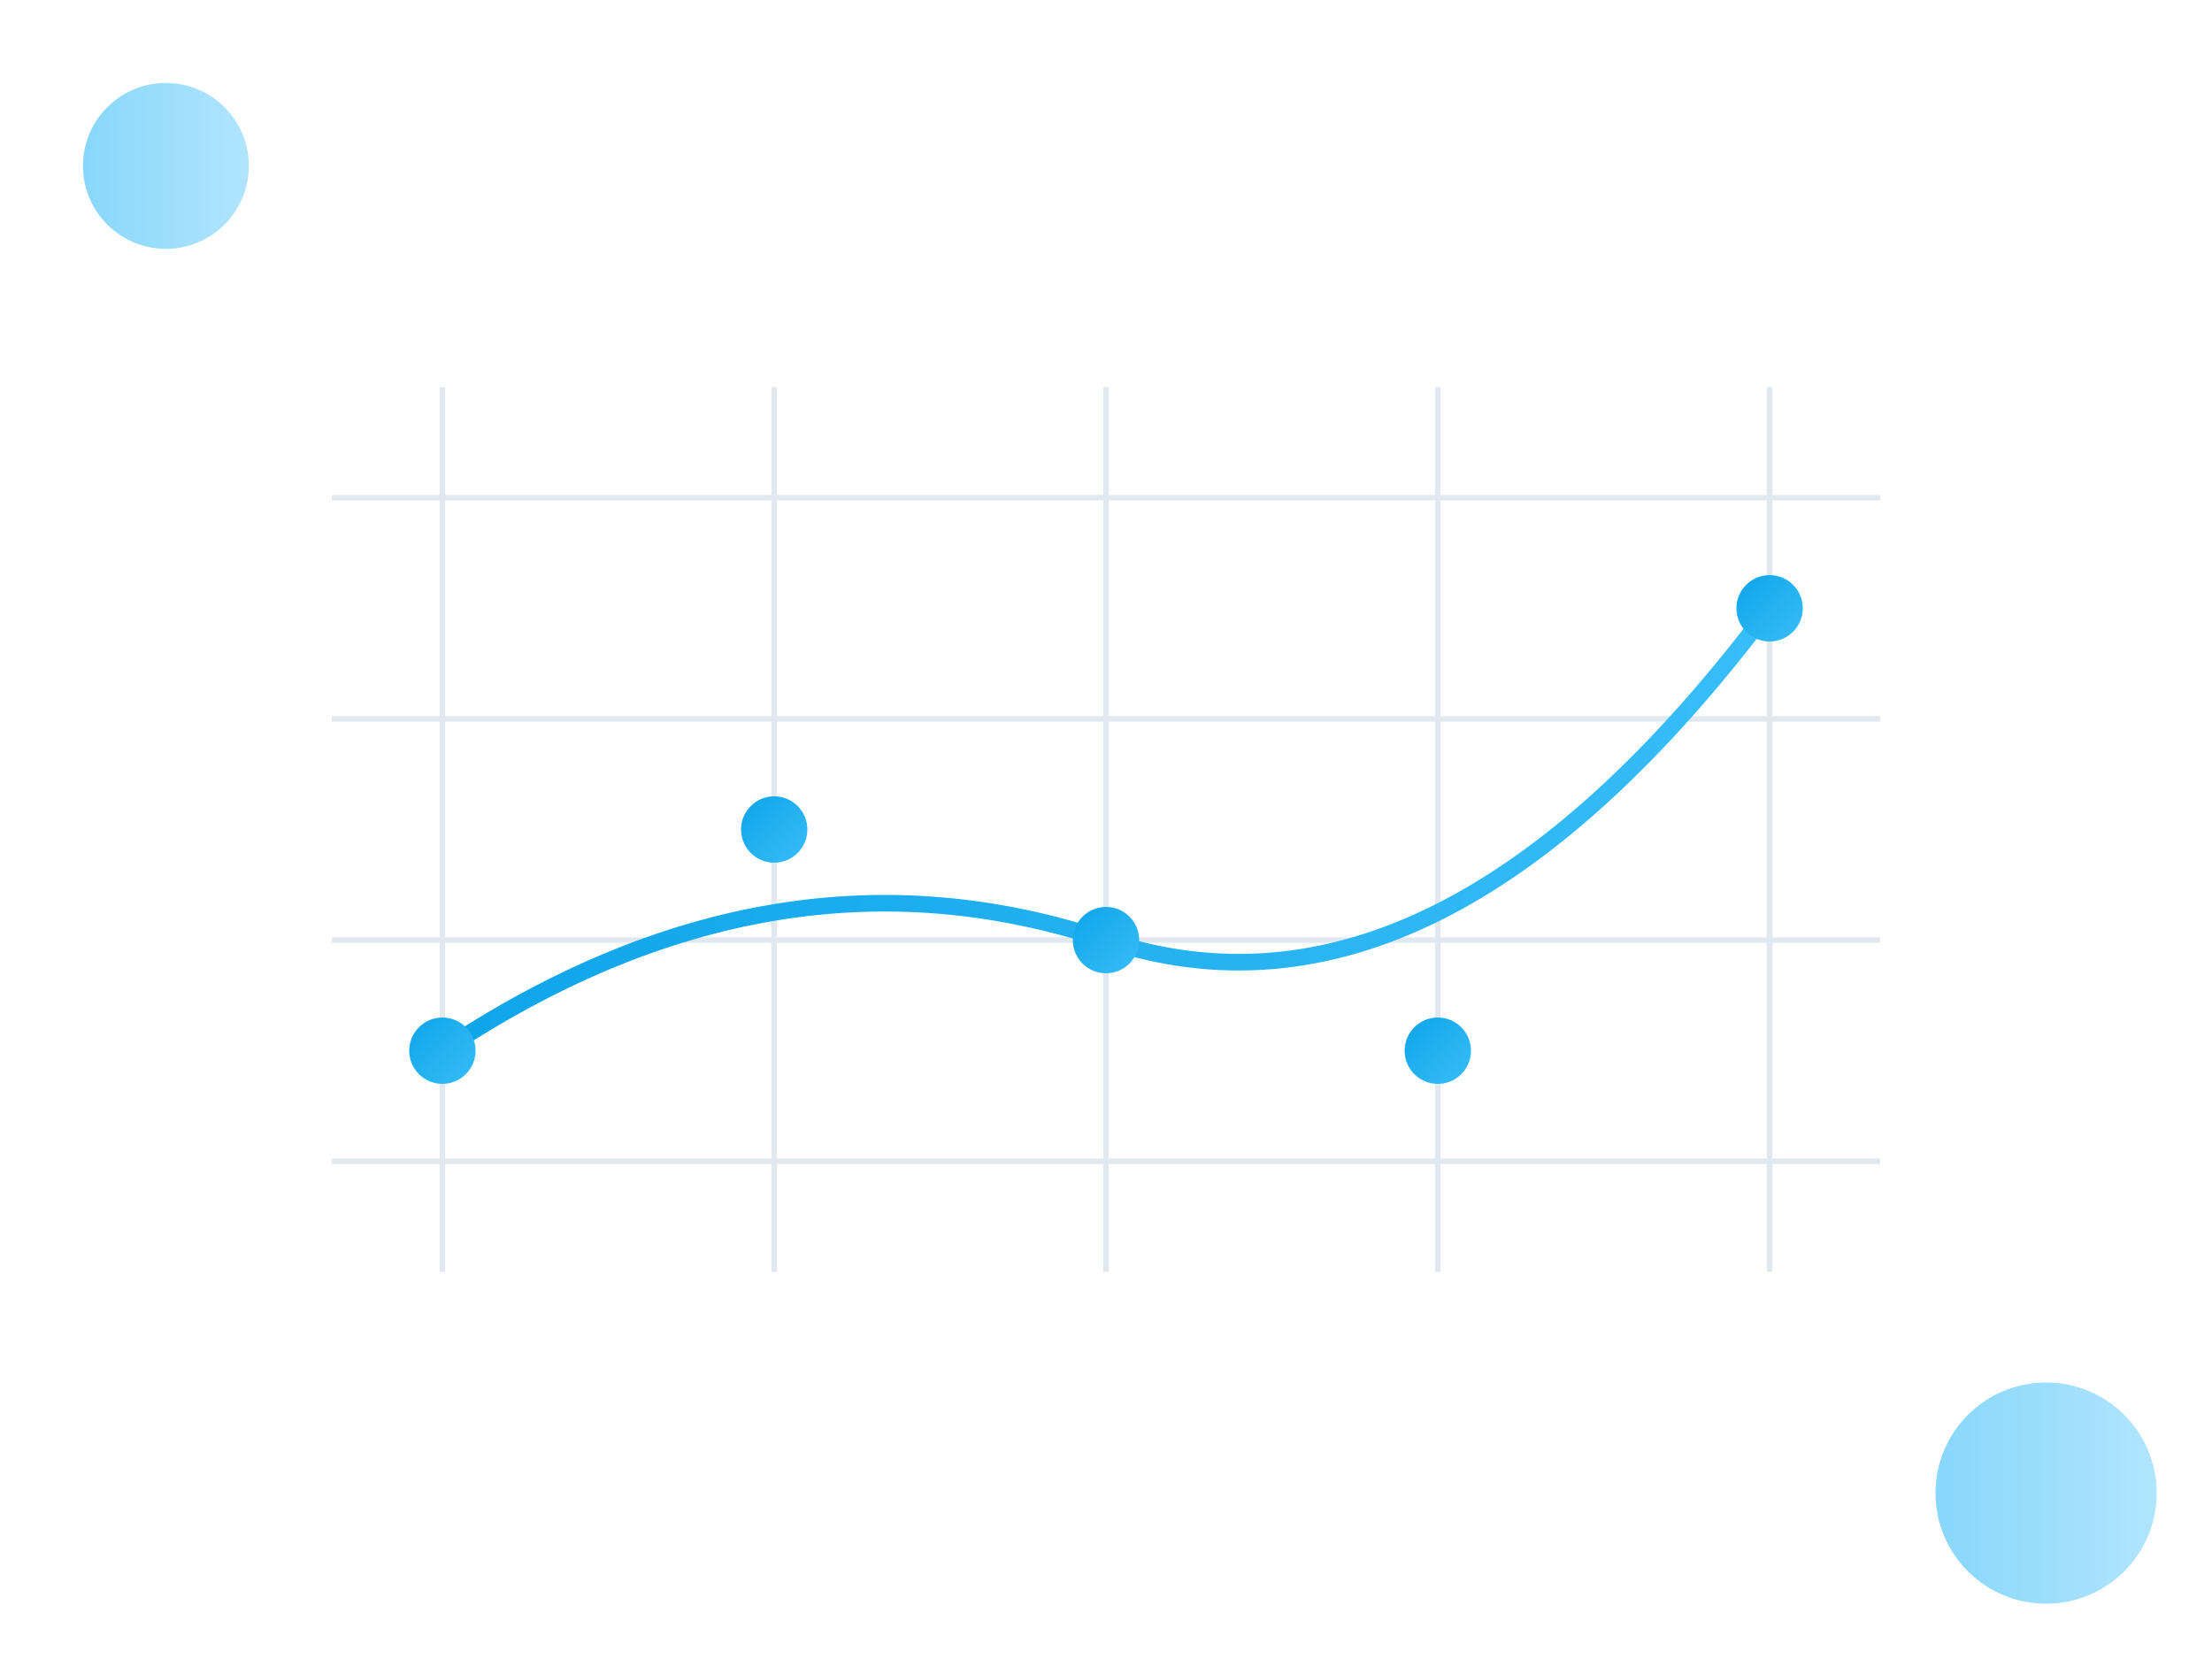<svg width="400" height="300" viewBox="0 0 400 300" xmlns="http://www.w3.org/2000/svg">
    <!-- Background Shape -->
    <path d="M50,150 Q200,50 350,150 Q200,250 50,150" fill="url(#bgGradient)" opacity="0.1"/>
    
    <!-- Graph Container -->
    <rect x="50" y="50" width="300" height="200" rx="10" fill="white" filter="url(#shadow)"/>
    
    <!-- Graph Grid -->
    <g stroke="#e2e8f0" stroke-width="1">
        <line x1="80" y1="70" x2="80" y2="230"/>
        <line x1="140" y1="70" x2="140" y2="230"/>
        <line x1="200" y1="70" x2="200" y2="230"/>
        <line x1="260" y1="70" x2="260" y2="230"/>
        <line x1="320" y1="70" x2="320" y2="230"/>
        
        <line x1="60" y1="90" x2="340" y2="90"/>
        <line x1="60" y1="130" x2="340" y2="130"/>
        <line x1="60" y1="170" x2="340" y2="170"/>
        <line x1="60" y1="210" x2="340" y2="210"/>
    </g>
    
    <!-- Graph Line -->
    <path d="M80,190 Q140,150 200,170 Q260,190 320,110" 
          stroke="url(#lineGradient)" 
          stroke-width="3" 
          fill="none"
          filter="url(#glow)"/>
    
    <!-- Data Points -->
    <circle cx="80" cy="190" r="6" fill="url(#accentGradient)"/>
    <circle cx="140" cy="150" r="6" fill="url(#accentGradient)"/>
    <circle cx="200" cy="170" r="6" fill="url(#accentGradient)"/>
    <circle cx="260" cy="190" r="6" fill="url(#accentGradient)"/>
    <circle cx="320" cy="110" r="6" fill="url(#accentGradient)"/>
    
    <!-- Floating Elements -->
    <circle cx="30" cy="30" r="15" fill="url(#accentGradient2)" opacity="0.6"/>
    <circle cx="370" cy="270" r="20" fill="url(#accentGradient2)" opacity="0.6"/>
    
    <!-- Definitions -->
    <defs>
        <linearGradient id="bgGradient" x1="0%" y1="0%" x2="100%" y2="100%">
            <stop offset="0%" style="stop-color:#0ea5e9"/>
            <stop offset="100%" style="stop-color:#38bdf8"/>
        </linearGradient>
        <linearGradient id="lineGradient" x1="0%" y1="0%" x2="100%" y2="0%">
            <stop offset="0%" style="stop-color:#0ea5e9"/>
            <stop offset="100%" style="stop-color:#38bdf8"/>
        </linearGradient>
        <linearGradient id="accentGradient" x1="0%" y1="0%" x2="100%" y2="100%">
            <stop offset="0%" style="stop-color:#0ea5e9"/>
            <stop offset="100%" style="stop-color:#38bdf8"/>
        </linearGradient>
        <linearGradient id="accentGradient2" x1="0%" y1="0%" x2="100%" y2="0%">
            <stop offset="0%" style="stop-color:#38bdf8"/>
            <stop offset="100%" style="stop-color:#7dd3fc"/>
        </linearGradient>
        <filter id="shadow" x="-20%" y="-20%" width="140%" height="140%">
            <feGaussianBlur in="SourceAlpha" stdDeviation="5"/>
            <feOffset dx="0" dy="4"/>
            <feComponentTransfer>
                <feFuncA type="linear" slope="0.2"/>
            </feComponentTransfer>
            <feMerge>
                <feMergeNode/>
                <feMergeNode in="SourceGraphic"/>
            </feMerge>
        </filter>
        <filter id="glow" x="-20%" y="-20%" width="140%" height="140%">
            <feGaussianBlur in="SourceGraphic" stdDeviation="2"/>
            <feComponentTransfer>
                <feFuncA type="linear" slope="0.3"/>
            </feComponentTransfer>
            <feMerge>
                <feMergeNode/>
                <feMergeNode in="SourceGraphic"/>
            </feMerge>
        </filter>
    </defs>
</svg> 